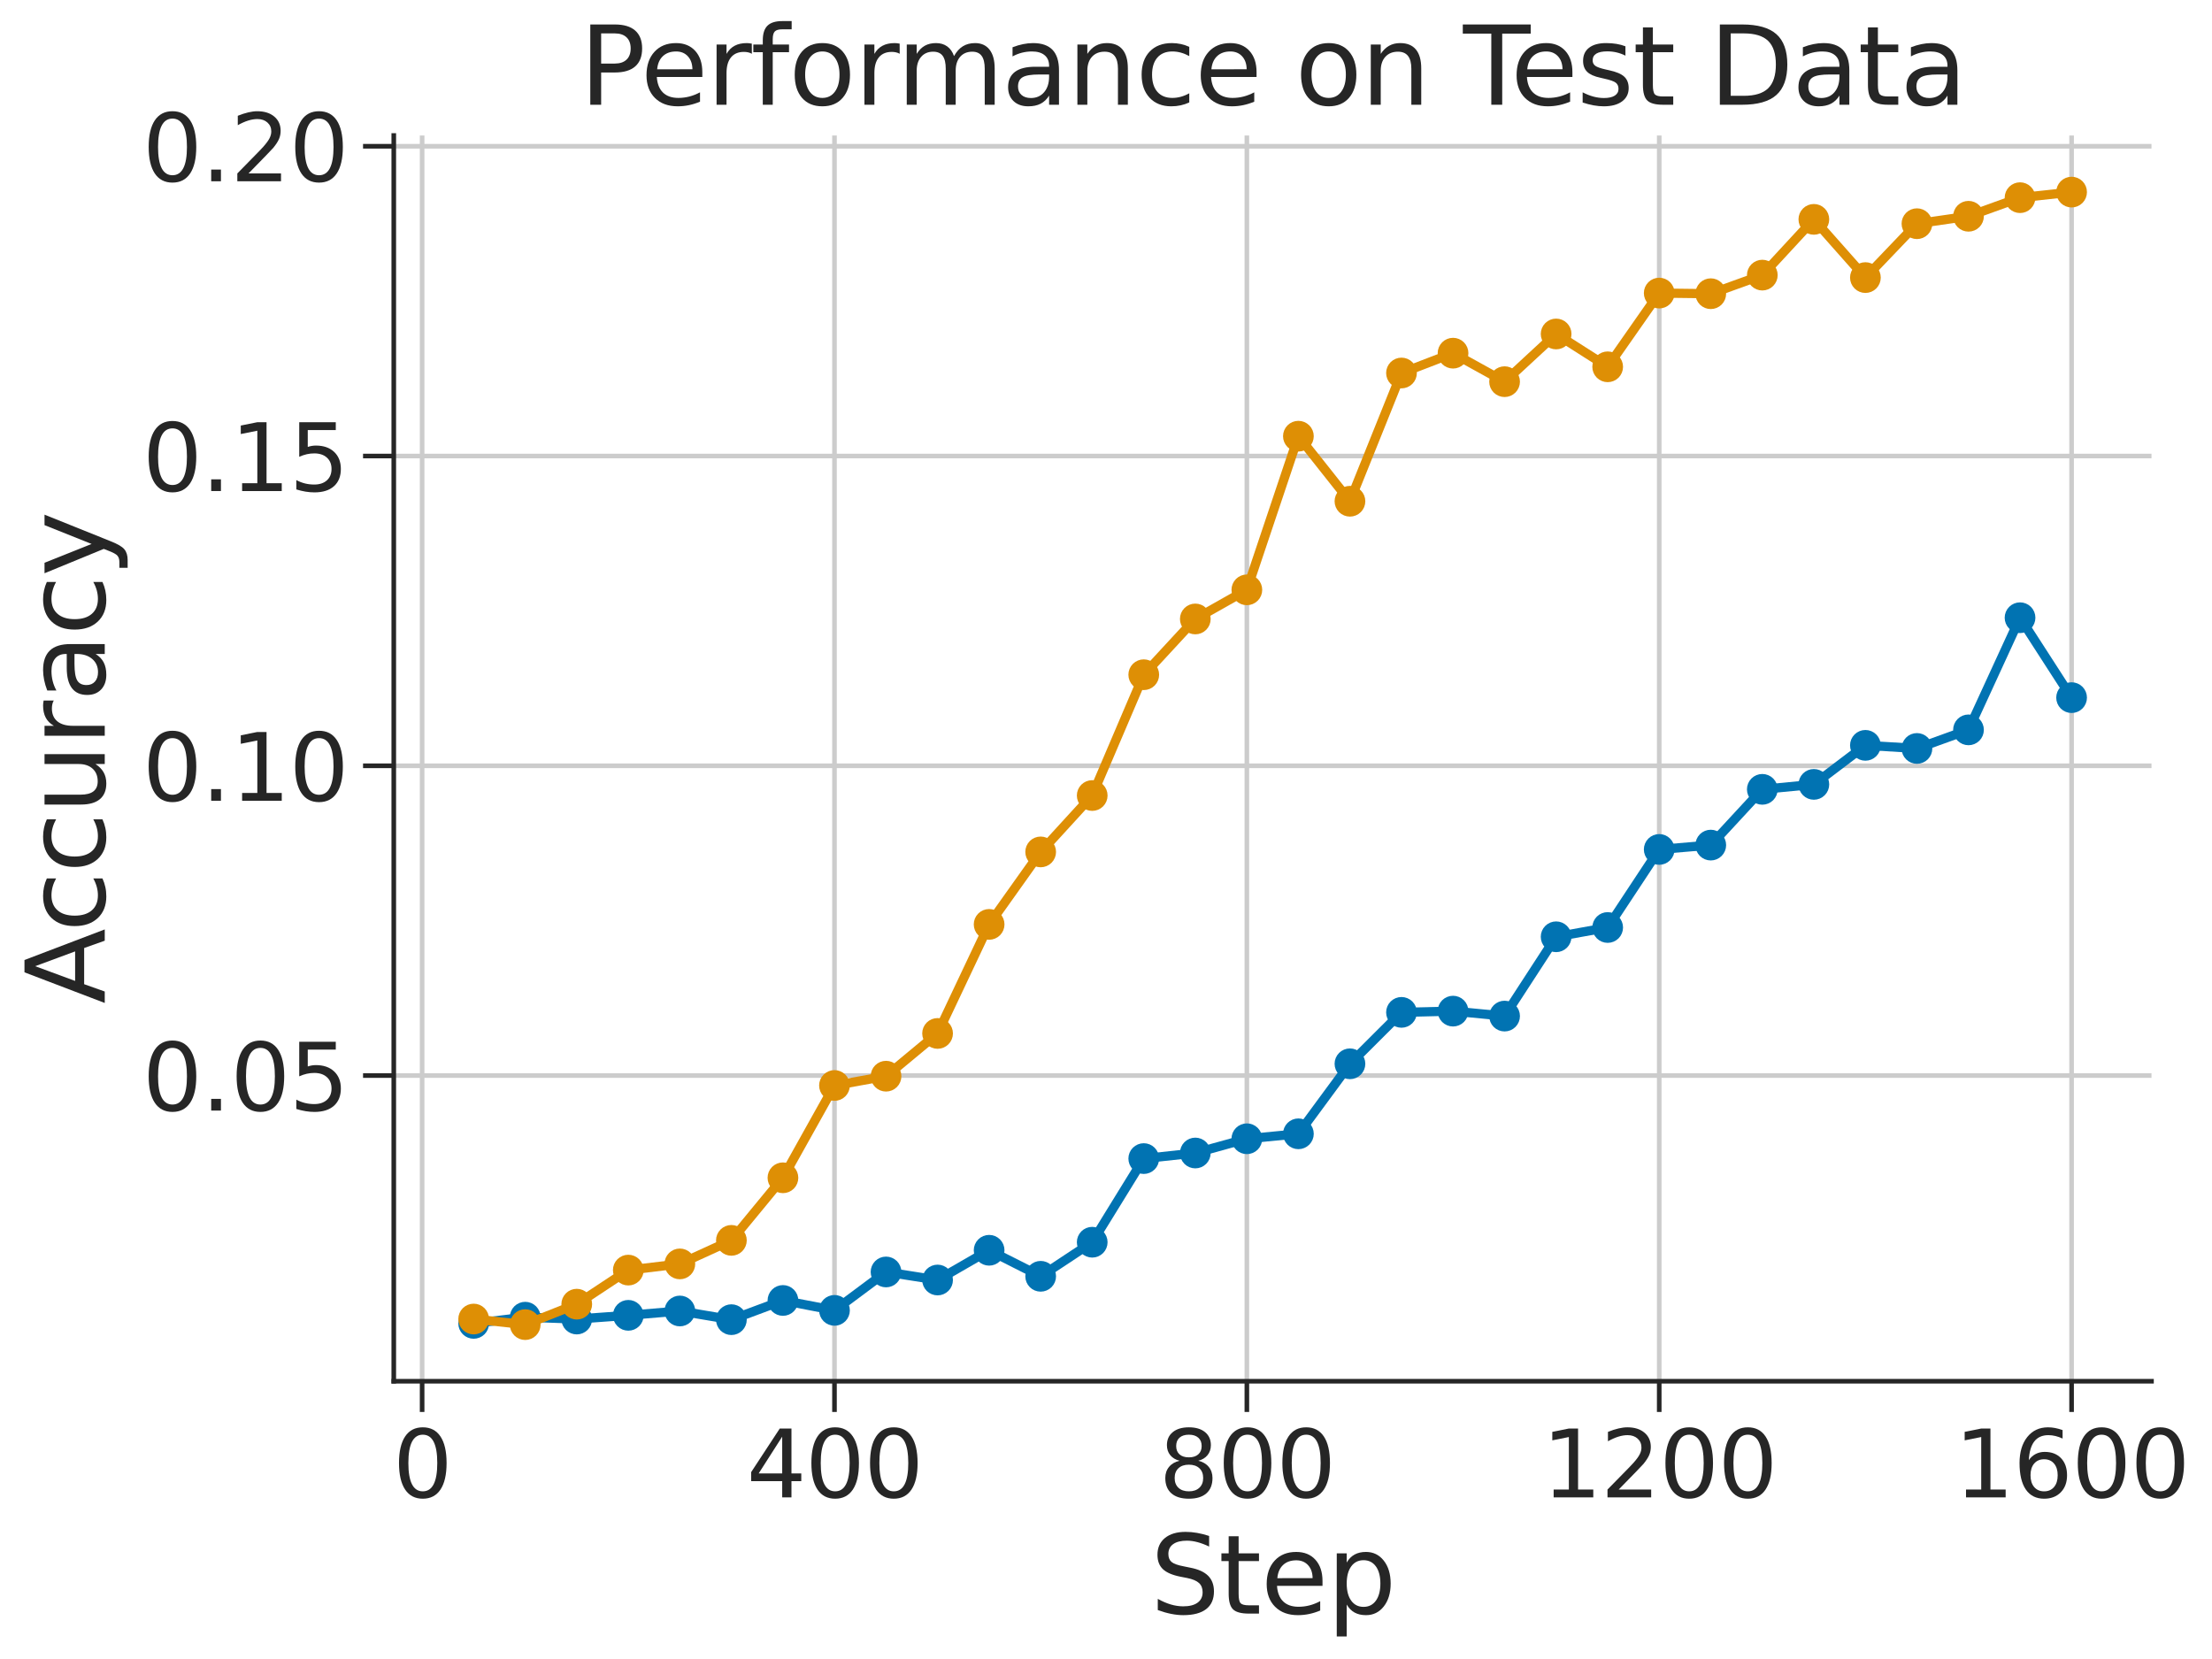 <?xml version="1.0" encoding="utf-8" standalone="no"?>
<!DOCTYPE svg PUBLIC "-//W3C//DTD SVG 1.1//EN"
  "http://www.w3.org/Graphics/SVG/1.1/DTD/svg11.dtd">
<svg xmlns:xlink="http://www.w3.org/1999/xlink" width="288pt" height="216pt" viewBox="0 0 288 216" xmlns="http://www.w3.org/2000/svg" version="1.1">
 <defs>
  <style type="text/css">*{stroke-linejoin: round; stroke-linecap: butt}</style>
 </defs>
 <g id="figure_1">
  <g id="patch_1">
   <path d="M 0 216 
L 288 216 
L 288 0 
L 0 0 
z
" style="fill: #ffffff"/>
  </g>
  <g id="axes_1">
   <g id="patch_2">
    <path d="M 51.268 179.837 
L 280.121 179.837 
L 280.121 17.638 
L 51.268 17.638 
z
" style="fill: #ffffff"/>
   </g>
   <g id="matplotlib.axis_1">
    <g id="xtick_1">
     <g id="line2d_1">
      <path d="M 54.96 179.837 
L 54.96 17.638 
" clip-path="url(#pe5ed1b701e)" style="fill: none; stroke: #cccccc; stroke-width: 0.6; stroke-linecap: round"/>
     </g>
     <g id="line2d_2">
      <defs>
       <path id="m58991fceaa" d="M 0 0 
L 0 4 
" style="stroke: #262626; stroke-width: 0.6"/>
      </defs>
      <g>
       <use xlink:href="#m58991fceaa" x="54.96" y="179.837" style="fill: #262626; stroke: #262626; stroke-width: 0.6"/>
      </g>
     </g>
     <g id="text_1">
      <!-- 0 -->
      <g style="fill: #262626" transform="translate(51.142 194.955)scale(0.12 -0.12)">
       <defs>
        <path id="DejaVuSans-30" d="M 2034 4250 
Q 1547 4250 1301 3770 
Q 1056 3291 1056 2328 
Q 1056 1369 1301 889 
Q 1547 409 2034 409 
Q 2525 409 2770 889 
Q 3016 1369 3016 2328 
Q 3016 3291 2770 3770 
Q 2525 4250 2034 4250 
z
M 2034 4750 
Q 2819 4750 3233 4129 
Q 3647 3509 3647 2328 
Q 3647 1150 3233 529 
Q 2819 -91 2034 -91 
Q 1250 -91 836 529 
Q 422 1150 422 2328 
Q 422 3509 836 4129 
Q 1250 4750 2034 4750 
z
" transform="scale(0.016)"/>
       </defs>
       <use xlink:href="#DejaVuSans-30"/>
      </g>
     </g>
    </g>
    <g id="xtick_2">
     <g id="line2d_3">
      <path d="M 108.649 179.837 
L 108.649 17.638 
" clip-path="url(#pe5ed1b701e)" style="fill: none; stroke: #cccccc; stroke-width: 0.6; stroke-linecap: round"/>
     </g>
     <g id="line2d_4">
      <g>
       <use xlink:href="#m58991fceaa" x="108.649" y="179.837" style="fill: #262626; stroke: #262626; stroke-width: 0.6"/>
      </g>
     </g>
     <g id="text_2">
      <!-- 400 -->
      <g style="fill: #262626" transform="translate(97.197 194.955)scale(0.12 -0.12)">
       <defs>
        <path id="DejaVuSans-34" d="M 2419 4116 
L 825 1625 
L 2419 1625 
L 2419 4116 
z
M 2253 4666 
L 3047 4666 
L 3047 1625 
L 3713 1625 
L 3713 1100 
L 3047 1100 
L 3047 0 
L 2419 0 
L 2419 1100 
L 313 1100 
L 313 1709 
L 2253 4666 
z
" transform="scale(0.016)"/>
       </defs>
       <use xlink:href="#DejaVuSans-34"/>
       <use xlink:href="#DejaVuSans-30" x="63.623"/>
       <use xlink:href="#DejaVuSans-30" x="127.246"/>
      </g>
     </g>
    </g>
    <g id="xtick_3">
     <g id="line2d_5">
      <path d="M 162.339 179.837 
L 162.339 17.638 
" clip-path="url(#pe5ed1b701e)" style="fill: none; stroke: #cccccc; stroke-width: 0.6; stroke-linecap: round"/>
     </g>
     <g id="line2d_6">
      <g>
       <use xlink:href="#m58991fceaa" x="162.339" y="179.837" style="fill: #262626; stroke: #262626; stroke-width: 0.6"/>
      </g>
     </g>
     <g id="text_3">
      <!-- 800 -->
      <g style="fill: #262626" transform="translate(150.887 194.955)scale(0.12 -0.12)">
       <defs>
        <path id="DejaVuSans-38" d="M 2034 2216 
Q 1584 2216 1326 1975 
Q 1069 1734 1069 1313 
Q 1069 891 1326 650 
Q 1584 409 2034 409 
Q 2484 409 2743 651 
Q 3003 894 3003 1313 
Q 3003 1734 2745 1975 
Q 2488 2216 2034 2216 
z
M 1403 2484 
Q 997 2584 770 2862 
Q 544 3141 544 3541 
Q 544 4100 942 4425 
Q 1341 4750 2034 4750 
Q 2731 4750 3128 4425 
Q 3525 4100 3525 3541 
Q 3525 3141 3298 2862 
Q 3072 2584 2669 2484 
Q 3125 2378 3379 2068 
Q 3634 1759 3634 1313 
Q 3634 634 3220 271 
Q 2806 -91 2034 -91 
Q 1263 -91 848 271 
Q 434 634 434 1313 
Q 434 1759 690 2068 
Q 947 2378 1403 2484 
z
M 1172 3481 
Q 1172 3119 1398 2916 
Q 1625 2713 2034 2713 
Q 2441 2713 2670 2916 
Q 2900 3119 2900 3481 
Q 2900 3844 2670 4047 
Q 2441 4250 2034 4250 
Q 1625 4250 1398 4047 
Q 1172 3844 1172 3481 
z
" transform="scale(0.016)"/>
       </defs>
       <use xlink:href="#DejaVuSans-38"/>
       <use xlink:href="#DejaVuSans-30" x="63.623"/>
       <use xlink:href="#DejaVuSans-30" x="127.246"/>
      </g>
     </g>
    </g>
    <g id="xtick_4">
     <g id="line2d_7">
      <path d="M 216.029 179.837 
L 216.029 17.638 
" clip-path="url(#pe5ed1b701e)" style="fill: none; stroke: #cccccc; stroke-width: 0.6; stroke-linecap: round"/>
     </g>
     <g id="line2d_8">
      <g>
       <use xlink:href="#m58991fceaa" x="216.029" y="179.837" style="fill: #262626; stroke: #262626; stroke-width: 0.6"/>
      </g>
     </g>
     <g id="text_4">
      <!-- 1200 -->
      <g style="fill: #262626" transform="translate(200.759 194.955)scale(0.12 -0.12)">
       <defs>
        <path id="DejaVuSans-31" d="M 794 531 
L 1825 531 
L 1825 4091 
L 703 3866 
L 703 4441 
L 1819 4666 
L 2450 4666 
L 2450 531 
L 3481 531 
L 3481 0 
L 794 0 
L 794 531 
z
" transform="scale(0.016)"/>
        <path id="DejaVuSans-32" d="M 1228 531 
L 3431 531 
L 3431 0 
L 469 0 
L 469 531 
Q 828 903 1448 1529 
Q 2069 2156 2228 2338 
Q 2531 2678 2651 2914 
Q 2772 3150 2772 3378 
Q 2772 3750 2511 3984 
Q 2250 4219 1831 4219 
Q 1534 4219 1204 4116 
Q 875 4013 500 3803 
L 500 4441 
Q 881 4594 1212 4672 
Q 1544 4750 1819 4750 
Q 2544 4750 2975 4387 
Q 3406 4025 3406 3419 
Q 3406 3131 3298 2873 
Q 3191 2616 2906 2266 
Q 2828 2175 2409 1742 
Q 1991 1309 1228 531 
z
" transform="scale(0.016)"/>
       </defs>
       <use xlink:href="#DejaVuSans-31"/>
       <use xlink:href="#DejaVuSans-32" x="63.623"/>
       <use xlink:href="#DejaVuSans-30" x="127.246"/>
       <use xlink:href="#DejaVuSans-30" x="190.869"/>
      </g>
     </g>
    </g>
    <g id="xtick_5">
     <g id="line2d_9">
      <path d="M 269.719 179.837 
L 269.719 17.638 
" clip-path="url(#pe5ed1b701e)" style="fill: none; stroke: #cccccc; stroke-width: 0.6; stroke-linecap: round"/>
     </g>
     <g id="line2d_10">
      <g>
       <use xlink:href="#m58991fceaa" x="269.719" y="179.837" style="fill: #262626; stroke: #262626; stroke-width: 0.6"/>
      </g>
     </g>
     <g id="text_5">
      <!-- 1600 -->
      <g style="fill: #262626" transform="translate(254.449 194.955)scale(0.12 -0.12)">
       <defs>
        <path id="DejaVuSans-36" d="M 2113 2584 
Q 1688 2584 1439 2293 
Q 1191 2003 1191 1497 
Q 1191 994 1439 701 
Q 1688 409 2113 409 
Q 2538 409 2786 701 
Q 3034 994 3034 1497 
Q 3034 2003 2786 2293 
Q 2538 2584 2113 2584 
z
M 3366 4563 
L 3366 3988 
Q 3128 4100 2886 4159 
Q 2644 4219 2406 4219 
Q 1781 4219 1451 3797 
Q 1122 3375 1075 2522 
Q 1259 2794 1537 2939 
Q 1816 3084 2150 3084 
Q 2853 3084 3261 2657 
Q 3669 2231 3669 1497 
Q 3669 778 3244 343 
Q 2819 -91 2113 -91 
Q 1303 -91 875 529 
Q 447 1150 447 2328 
Q 447 3434 972 4092 
Q 1497 4750 2381 4750 
Q 2619 4750 2861 4703 
Q 3103 4656 3366 4563 
z
" transform="scale(0.016)"/>
       </defs>
       <use xlink:href="#DejaVuSans-31"/>
       <use xlink:href="#DejaVuSans-36" x="63.623"/>
       <use xlink:href="#DejaVuSans-30" x="127.246"/>
       <use xlink:href="#DejaVuSans-30" x="190.869"/>
      </g>
     </g>
    </g>
    <g id="text_6">
     <!-- Step -->
     <g style="fill: #262626" transform="translate(149.755 210.088)scale(0.14 -0.14)">
      <defs>
       <path id="DejaVuSans-53" d="M 3425 4513 
L 3425 3897 
Q 3066 4069 2747 4153 
Q 2428 4238 2131 4238 
Q 1616 4238 1336 4038 
Q 1056 3838 1056 3469 
Q 1056 3159 1242 3001 
Q 1428 2844 1947 2747 
L 2328 2669 
Q 3034 2534 3370 2195 
Q 3706 1856 3706 1288 
Q 3706 609 3251 259 
Q 2797 -91 1919 -91 
Q 1588 -91 1214 -16 
Q 841 59 441 206 
L 441 856 
Q 825 641 1194 531 
Q 1563 422 1919 422 
Q 2459 422 2753 634 
Q 3047 847 3047 1241 
Q 3047 1584 2836 1778 
Q 2625 1972 2144 2069 
L 1759 2144 
Q 1053 2284 737 2584 
Q 422 2884 422 3419 
Q 422 4038 858 4394 
Q 1294 4750 2059 4750 
Q 2388 4750 2728 4690 
Q 3069 4631 3425 4513 
z
" transform="scale(0.016)"/>
       <path id="DejaVuSans-74" d="M 1172 4494 
L 1172 3500 
L 2356 3500 
L 2356 3053 
L 1172 3053 
L 1172 1153 
Q 1172 725 1289 603 
Q 1406 481 1766 481 
L 2356 481 
L 2356 0 
L 1766 0 
Q 1100 0 847 248 
Q 594 497 594 1153 
L 594 3053 
L 172 3053 
L 172 3500 
L 594 3500 
L 594 4494 
L 1172 4494 
z
" transform="scale(0.016)"/>
       <path id="DejaVuSans-65" d="M 3597 1894 
L 3597 1613 
L 953 1613 
Q 991 1019 1311 708 
Q 1631 397 2203 397 
Q 2534 397 2845 478 
Q 3156 559 3463 722 
L 3463 178 
Q 3153 47 2828 -22 
Q 2503 -91 2169 -91 
Q 1331 -91 842 396 
Q 353 884 353 1716 
Q 353 2575 817 3079 
Q 1281 3584 2069 3584 
Q 2775 3584 3186 3129 
Q 3597 2675 3597 1894 
z
M 3022 2063 
Q 3016 2534 2758 2815 
Q 2500 3097 2075 3097 
Q 1594 3097 1305 2825 
Q 1016 2553 972 2059 
L 3022 2063 
z
" transform="scale(0.016)"/>
       <path id="DejaVuSans-70" d="M 1159 525 
L 1159 -1331 
L 581 -1331 
L 581 3500 
L 1159 3500 
L 1159 2969 
Q 1341 3281 1617 3432 
Q 1894 3584 2278 3584 
Q 2916 3584 3314 3078 
Q 3713 2572 3713 1747 
Q 3713 922 3314 415 
Q 2916 -91 2278 -91 
Q 1894 -91 1617 61 
Q 1341 213 1159 525 
z
M 3116 1747 
Q 3116 2381 2855 2742 
Q 2594 3103 2138 3103 
Q 1681 3103 1420 2742 
Q 1159 2381 1159 1747 
Q 1159 1113 1420 752 
Q 1681 391 2138 391 
Q 2594 391 2855 752 
Q 3116 1113 3116 1747 
z
" transform="scale(0.016)"/>
      </defs>
      <use xlink:href="#DejaVuSans-53"/>
      <use xlink:href="#DejaVuSans-74" x="63.477"/>
      <use xlink:href="#DejaVuSans-65" x="102.686"/>
      <use xlink:href="#DejaVuSans-70" x="164.209"/>
     </g>
    </g>
   </g>
   <g id="matplotlib.axis_2">
    <g id="ytick_1">
     <g id="line2d_11">
      <path d="M 51.268 140.037 
L 280.121 140.037 
" clip-path="url(#pe5ed1b701e)" style="fill: none; stroke: #cccccc; stroke-width: 0.6; stroke-linecap: round"/>
     </g>
     <g id="line2d_12">
      <defs>
       <path id="m41bba7cbe1" d="M 0 0 
L -4 0 
" style="stroke: #262626; stroke-width: 0.6"/>
      </defs>
      <g>
       <use xlink:href="#m41bba7cbe1" x="51.268" y="140.037" style="fill: #262626; stroke: #262626; stroke-width: 0.6"/>
      </g>
     </g>
     <g id="text_7">
      <!-- 0.05 -->
      <g style="fill: #262626" transform="translate(18.55 144.596)scale(0.12 -0.12)">
       <defs>
        <path id="DejaVuSans-2e" d="M 684 794 
L 1344 794 
L 1344 0 
L 684 0 
L 684 794 
z
" transform="scale(0.016)"/>
        <path id="DejaVuSans-35" d="M 691 4666 
L 3169 4666 
L 3169 4134 
L 1269 4134 
L 1269 2991 
Q 1406 3038 1543 3061 
Q 1681 3084 1819 3084 
Q 2600 3084 3056 2656 
Q 3513 2228 3513 1497 
Q 3513 744 3044 326 
Q 2575 -91 1722 -91 
Q 1428 -91 1123 -41 
Q 819 9 494 109 
L 494 744 
Q 775 591 1075 516 
Q 1375 441 1709 441 
Q 2250 441 2565 725 
Q 2881 1009 2881 1497 
Q 2881 1984 2565 2268 
Q 2250 2553 1709 2553 
Q 1456 2553 1204 2497 
Q 953 2441 691 2322 
L 691 4666 
z
" transform="scale(0.016)"/>
       </defs>
       <use xlink:href="#DejaVuSans-30"/>
       <use xlink:href="#DejaVuSans-2e" x="63.623"/>
       <use xlink:href="#DejaVuSans-30" x="95.41"/>
       <use xlink:href="#DejaVuSans-35" x="159.033"/>
      </g>
     </g>
    </g>
    <g id="ytick_2">
     <g id="line2d_13">
      <path d="M 51.268 99.705 
L 280.121 99.705 
" clip-path="url(#pe5ed1b701e)" style="fill: none; stroke: #cccccc; stroke-width: 0.6; stroke-linecap: round"/>
     </g>
     <g id="line2d_14">
      <g>
       <use xlink:href="#m41bba7cbe1" x="51.268" y="99.705" style="fill: #262626; stroke: #262626; stroke-width: 0.6"/>
      </g>
     </g>
     <g id="text_8">
      <!-- 0.10 -->
      <g style="fill: #262626" transform="translate(18.55 104.264)scale(0.12 -0.12)">
       <use xlink:href="#DejaVuSans-30"/>
       <use xlink:href="#DejaVuSans-2e" x="63.623"/>
       <use xlink:href="#DejaVuSans-31" x="95.41"/>
       <use xlink:href="#DejaVuSans-30" x="159.033"/>
      </g>
     </g>
    </g>
    <g id="ytick_3">
     <g id="line2d_15">
      <path d="M 51.268 59.373 
L 280.121 59.373 
" clip-path="url(#pe5ed1b701e)" style="fill: none; stroke: #cccccc; stroke-width: 0.6; stroke-linecap: round"/>
     </g>
     <g id="line2d_16">
      <g>
       <use xlink:href="#m41bba7cbe1" x="51.268" y="59.373" style="fill: #262626; stroke: #262626; stroke-width: 0.6"/>
      </g>
     </g>
     <g id="text_9">
      <!-- 0.15 -->
      <g style="fill: #262626" transform="translate(18.55 63.933)scale(0.12 -0.12)">
       <use xlink:href="#DejaVuSans-30"/>
       <use xlink:href="#DejaVuSans-2e" x="63.623"/>
       <use xlink:href="#DejaVuSans-31" x="95.41"/>
       <use xlink:href="#DejaVuSans-35" x="159.033"/>
      </g>
     </g>
    </g>
    <g id="ytick_4">
     <g id="line2d_17">
      <path d="M 51.268 19.042 
L 280.121 19.042 
" clip-path="url(#pe5ed1b701e)" style="fill: none; stroke: #cccccc; stroke-width: 0.6; stroke-linecap: round"/>
     </g>
     <g id="line2d_18">
      <g>
       <use xlink:href="#m41bba7cbe1" x="51.268" y="19.042" style="fill: #262626; stroke: #262626; stroke-width: 0.6"/>
      </g>
     </g>
     <g id="text_10">
      <!-- 0.20 -->
      <g style="fill: #262626" transform="translate(18.55 23.601)scale(0.12 -0.12)">
       <use xlink:href="#DejaVuSans-30"/>
       <use xlink:href="#DejaVuSans-2e" x="63.623"/>
       <use xlink:href="#DejaVuSans-32" x="95.41"/>
       <use xlink:href="#DejaVuSans-30" x="159.033"/>
      </g>
     </g>
    </g>
    <g id="text_11">
     <!-- Accuracy -->
     <g style="fill: #262626" transform="translate(13.638 130.697)rotate(-90)scale(0.14 -0.14)">
      <defs>
       <path id="DejaVuSans-41" d="M 2188 4044 
L 1331 1722 
L 3047 1722 
L 2188 4044 
z
M 1831 4666 
L 2547 4666 
L 4325 0 
L 3669 0 
L 3244 1197 
L 1141 1197 
L 716 0 
L 50 0 
L 1831 4666 
z
" transform="scale(0.016)"/>
       <path id="DejaVuSans-63" d="M 3122 3366 
L 3122 2828 
Q 2878 2963 2633 3030 
Q 2388 3097 2138 3097 
Q 1578 3097 1268 2742 
Q 959 2388 959 1747 
Q 959 1106 1268 751 
Q 1578 397 2138 397 
Q 2388 397 2633 464 
Q 2878 531 3122 666 
L 3122 134 
Q 2881 22 2623 -34 
Q 2366 -91 2075 -91 
Q 1284 -91 818 406 
Q 353 903 353 1747 
Q 353 2603 823 3093 
Q 1294 3584 2113 3584 
Q 2378 3584 2631 3529 
Q 2884 3475 3122 3366 
z
" transform="scale(0.016)"/>
       <path id="DejaVuSans-75" d="M 544 1381 
L 544 3500 
L 1119 3500 
L 1119 1403 
Q 1119 906 1312 657 
Q 1506 409 1894 409 
Q 2359 409 2629 706 
Q 2900 1003 2900 1516 
L 2900 3500 
L 3475 3500 
L 3475 0 
L 2900 0 
L 2900 538 
Q 2691 219 2414 64 
Q 2138 -91 1772 -91 
Q 1169 -91 856 284 
Q 544 659 544 1381 
z
M 1991 3584 
L 1991 3584 
z
" transform="scale(0.016)"/>
       <path id="DejaVuSans-72" d="M 2631 2963 
Q 2534 3019 2420 3045 
Q 2306 3072 2169 3072 
Q 1681 3072 1420 2755 
Q 1159 2438 1159 1844 
L 1159 0 
L 581 0 
L 581 3500 
L 1159 3500 
L 1159 2956 
Q 1341 3275 1631 3429 
Q 1922 3584 2338 3584 
Q 2397 3584 2469 3576 
Q 2541 3569 2628 3553 
L 2631 2963 
z
" transform="scale(0.016)"/>
       <path id="DejaVuSans-61" d="M 2194 1759 
Q 1497 1759 1228 1600 
Q 959 1441 959 1056 
Q 959 750 1161 570 
Q 1363 391 1709 391 
Q 2188 391 2477 730 
Q 2766 1069 2766 1631 
L 2766 1759 
L 2194 1759 
z
M 3341 1997 
L 3341 0 
L 2766 0 
L 2766 531 
Q 2569 213 2275 61 
Q 1981 -91 1556 -91 
Q 1019 -91 701 211 
Q 384 513 384 1019 
Q 384 1609 779 1909 
Q 1175 2209 1959 2209 
L 2766 2209 
L 2766 2266 
Q 2766 2663 2505 2880 
Q 2244 3097 1772 3097 
Q 1472 3097 1187 3025 
Q 903 2953 641 2809 
L 641 3341 
Q 956 3463 1253 3523 
Q 1550 3584 1831 3584 
Q 2591 3584 2966 3190 
Q 3341 2797 3341 1997 
z
" transform="scale(0.016)"/>
       <path id="DejaVuSans-79" d="M 2059 -325 
Q 1816 -950 1584 -1140 
Q 1353 -1331 966 -1331 
L 506 -1331 
L 506 -850 
L 844 -850 
Q 1081 -850 1212 -737 
Q 1344 -625 1503 -206 
L 1606 56 
L 191 3500 
L 800 3500 
L 1894 763 
L 2988 3500 
L 3597 3500 
L 2059 -325 
z
" transform="scale(0.016)"/>
      </defs>
      <use xlink:href="#DejaVuSans-41"/>
      <use xlink:href="#DejaVuSans-63" x="66.658"/>
      <use xlink:href="#DejaVuSans-63" x="121.639"/>
      <use xlink:href="#DejaVuSans-75" x="176.619"/>
      <use xlink:href="#DejaVuSans-72" x="239.998"/>
      <use xlink:href="#DejaVuSans-61" x="281.111"/>
      <use xlink:href="#DejaVuSans-63" x="342.391"/>
      <use xlink:href="#DejaVuSans-79" x="397.371"/>
     </g>
    </g>
   </g>
   <g id="line2d_19">
    <path d="M 61.671 172.303 
L 68.382 171.496 
L 75.093 171.738 
L 81.804 171.254 
L 88.516 170.689 
L 95.227 171.819 
L 101.938 169.318 
L 108.649 170.609 
L 115.361 165.608 
L 122.072 166.656 
L 128.783 162.784 
L 135.494 166.172 
L 142.205 161.736 
L 148.917 150.846 
L 155.628 150.12 
L 162.339 148.265 
L 169.05 147.62 
L 175.762 138.505 
L 182.473 131.809 
L 189.184 131.648 
L 195.895 132.293 
L 202.606 121.968 
L 209.318 120.759 
L 216.029 110.595 
L 222.74 110.03 
L 229.451 102.771 
L 236.162 102.125 
L 242.874 97.043 
L 249.585 97.447 
L 256.296 95.027 
L 263.007 80.427 
L 269.719 90.832 
" clip-path="url(#pe5ed1b701e)" style="fill: none; stroke: #0173b2; stroke-width: 1.2; stroke-linecap: round"/>
    <defs>
     <path id="mb21fd5bb58" d="M 0 1.5 
C 0.398 1.5 0.779 1.342 1.061 1.061 
C 1.342 0.779 1.5 0.398 1.5 0 
C 1.5 -0.398 1.342 -0.779 1.061 -1.061 
C 0.779 -1.342 0.398 -1.5 0 -1.5 
C -0.398 -1.5 -0.779 -1.342 -1.061 -1.061 
C -1.342 -0.779 -1.5 -0.398 -1.5 0 
C -1.5 0.398 -1.342 0.779 -1.061 1.061 
C -0.779 1.342 -0.398 1.5 0 1.5 
z
" style="stroke: #0173b2"/>
    </defs>
    <g clip-path="url(#pe5ed1b701e)">
     <use xlink:href="#mb21fd5bb58" x="61.671" y="172.303" style="fill: #0173b2; stroke: #0173b2"/>
     <use xlink:href="#mb21fd5bb58" x="68.382" y="171.496" style="fill: #0173b2; stroke: #0173b2"/>
     <use xlink:href="#mb21fd5bb58" x="75.093" y="171.738" style="fill: #0173b2; stroke: #0173b2"/>
     <use xlink:href="#mb21fd5bb58" x="81.804" y="171.254" style="fill: #0173b2; stroke: #0173b2"/>
     <use xlink:href="#mb21fd5bb58" x="88.516" y="170.689" style="fill: #0173b2; stroke: #0173b2"/>
     <use xlink:href="#mb21fd5bb58" x="95.227" y="171.819" style="fill: #0173b2; stroke: #0173b2"/>
     <use xlink:href="#mb21fd5bb58" x="101.938" y="169.318" style="fill: #0173b2; stroke: #0173b2"/>
     <use xlink:href="#mb21fd5bb58" x="108.649" y="170.609" style="fill: #0173b2; stroke: #0173b2"/>
     <use xlink:href="#mb21fd5bb58" x="115.361" y="165.608" style="fill: #0173b2; stroke: #0173b2"/>
     <use xlink:href="#mb21fd5bb58" x="122.072" y="166.656" style="fill: #0173b2; stroke: #0173b2"/>
     <use xlink:href="#mb21fd5bb58" x="128.783" y="162.784" style="fill: #0173b2; stroke: #0173b2"/>
     <use xlink:href="#mb21fd5bb58" x="135.494" y="166.172" style="fill: #0173b2; stroke: #0173b2"/>
     <use xlink:href="#mb21fd5bb58" x="142.205" y="161.736" style="fill: #0173b2; stroke: #0173b2"/>
     <use xlink:href="#mb21fd5bb58" x="148.917" y="150.846" style="fill: #0173b2; stroke: #0173b2"/>
     <use xlink:href="#mb21fd5bb58" x="155.628" y="150.12" style="fill: #0173b2; stroke: #0173b2"/>
     <use xlink:href="#mb21fd5bb58" x="162.339" y="148.265" style="fill: #0173b2; stroke: #0173b2"/>
     <use xlink:href="#mb21fd5bb58" x="169.05" y="147.62" style="fill: #0173b2; stroke: #0173b2"/>
     <use xlink:href="#mb21fd5bb58" x="175.762" y="138.505" style="fill: #0173b2; stroke: #0173b2"/>
     <use xlink:href="#mb21fd5bb58" x="182.473" y="131.809" style="fill: #0173b2; stroke: #0173b2"/>
     <use xlink:href="#mb21fd5bb58" x="189.184" y="131.648" style="fill: #0173b2; stroke: #0173b2"/>
     <use xlink:href="#mb21fd5bb58" x="195.895" y="132.293" style="fill: #0173b2; stroke: #0173b2"/>
     <use xlink:href="#mb21fd5bb58" x="202.606" y="121.968" style="fill: #0173b2; stroke: #0173b2"/>
     <use xlink:href="#mb21fd5bb58" x="209.318" y="120.759" style="fill: #0173b2; stroke: #0173b2"/>
     <use xlink:href="#mb21fd5bb58" x="216.029" y="110.595" style="fill: #0173b2; stroke: #0173b2"/>
     <use xlink:href="#mb21fd5bb58" x="222.74" y="110.03" style="fill: #0173b2; stroke: #0173b2"/>
     <use xlink:href="#mb21fd5bb58" x="229.451" y="102.771" style="fill: #0173b2; stroke: #0173b2"/>
     <use xlink:href="#mb21fd5bb58" x="236.162" y="102.125" style="fill: #0173b2; stroke: #0173b2"/>
     <use xlink:href="#mb21fd5bb58" x="242.874" y="97.043" style="fill: #0173b2; stroke: #0173b2"/>
     <use xlink:href="#mb21fd5bb58" x="249.585" y="97.447" style="fill: #0173b2; stroke: #0173b2"/>
     <use xlink:href="#mb21fd5bb58" x="256.296" y="95.027" style="fill: #0173b2; stroke: #0173b2"/>
     <use xlink:href="#mb21fd5bb58" x="263.007" y="80.427" style="fill: #0173b2; stroke: #0173b2"/>
     <use xlink:href="#mb21fd5bb58" x="269.719" y="90.832" style="fill: #0173b2; stroke: #0173b2"/>
    </g>
   </g>
   <g id="line2d_20">
    <path d="M 61.671 171.738 
L 68.382 172.464 
L 75.093 169.802 
L 81.804 165.366 
L 88.516 164.559 
L 95.227 161.494 
L 101.938 153.347 
L 108.649 141.328 
L 115.361 140.118 
L 122.072 134.552 
L 128.783 120.355 
L 135.494 110.918 
L 142.205 103.577 
L 148.917 87.848 
L 155.628 80.588 
L 162.339 76.797 
L 169.05 56.792 
L 175.762 65.262 
L 182.473 48.565 
L 189.184 45.983 
L 195.895 49.694 
L 202.606 43.483 
L 209.318 47.758 
L 216.029 38.159 
L 222.74 38.24 
L 229.451 35.82 
L 236.162 28.56 
L 242.874 36.142 
L 249.585 29.125 
L 256.296 28.157 
L 263.007 25.737 
L 269.719 25.011 
" clip-path="url(#pe5ed1b701e)" style="fill: none; stroke: #de8f05; stroke-width: 1.2; stroke-linecap: round"/>
    <defs>
     <path id="m83d85d3ecb" d="M 0 1.5 
C 0.398 1.5 0.779 1.342 1.061 1.061 
C 1.342 0.779 1.5 0.398 1.5 0 
C 1.5 -0.398 1.342 -0.779 1.061 -1.061 
C 0.779 -1.342 0.398 -1.5 0 -1.5 
C -0.398 -1.5 -0.779 -1.342 -1.061 -1.061 
C -1.342 -0.779 -1.5 -0.398 -1.5 0 
C -1.5 0.398 -1.342 0.779 -1.061 1.061 
C -0.779 1.342 -0.398 1.5 0 1.5 
z
" style="stroke: #de8f05"/>
    </defs>
    <g clip-path="url(#pe5ed1b701e)">
     <use xlink:href="#m83d85d3ecb" x="61.671" y="171.738" style="fill: #de8f05; stroke: #de8f05"/>
     <use xlink:href="#m83d85d3ecb" x="68.382" y="172.464" style="fill: #de8f05; stroke: #de8f05"/>
     <use xlink:href="#m83d85d3ecb" x="75.093" y="169.802" style="fill: #de8f05; stroke: #de8f05"/>
     <use xlink:href="#m83d85d3ecb" x="81.804" y="165.366" style="fill: #de8f05; stroke: #de8f05"/>
     <use xlink:href="#m83d85d3ecb" x="88.516" y="164.559" style="fill: #de8f05; stroke: #de8f05"/>
     <use xlink:href="#m83d85d3ecb" x="95.227" y="161.494" style="fill: #de8f05; stroke: #de8f05"/>
     <use xlink:href="#m83d85d3ecb" x="101.938" y="153.347" style="fill: #de8f05; stroke: #de8f05"/>
     <use xlink:href="#m83d85d3ecb" x="108.649" y="141.328" style="fill: #de8f05; stroke: #de8f05"/>
     <use xlink:href="#m83d85d3ecb" x="115.361" y="140.118" style="fill: #de8f05; stroke: #de8f05"/>
     <use xlink:href="#m83d85d3ecb" x="122.072" y="134.552" style="fill: #de8f05; stroke: #de8f05"/>
     <use xlink:href="#m83d85d3ecb" x="128.783" y="120.355" style="fill: #de8f05; stroke: #de8f05"/>
     <use xlink:href="#m83d85d3ecb" x="135.494" y="110.918" style="fill: #de8f05; stroke: #de8f05"/>
     <use xlink:href="#m83d85d3ecb" x="142.205" y="103.577" style="fill: #de8f05; stroke: #de8f05"/>
     <use xlink:href="#m83d85d3ecb" x="148.917" y="87.848" style="fill: #de8f05; stroke: #de8f05"/>
     <use xlink:href="#m83d85d3ecb" x="155.628" y="80.588" style="fill: #de8f05; stroke: #de8f05"/>
     <use xlink:href="#m83d85d3ecb" x="162.339" y="76.797" style="fill: #de8f05; stroke: #de8f05"/>
     <use xlink:href="#m83d85d3ecb" x="169.05" y="56.792" style="fill: #de8f05; stroke: #de8f05"/>
     <use xlink:href="#m83d85d3ecb" x="175.762" y="65.262" style="fill: #de8f05; stroke: #de8f05"/>
     <use xlink:href="#m83d85d3ecb" x="182.473" y="48.565" style="fill: #de8f05; stroke: #de8f05"/>
     <use xlink:href="#m83d85d3ecb" x="189.184" y="45.983" style="fill: #de8f05; stroke: #de8f05"/>
     <use xlink:href="#m83d85d3ecb" x="195.895" y="49.694" style="fill: #de8f05; stroke: #de8f05"/>
     <use xlink:href="#m83d85d3ecb" x="202.606" y="43.483" style="fill: #de8f05; stroke: #de8f05"/>
     <use xlink:href="#m83d85d3ecb" x="209.318" y="47.758" style="fill: #de8f05; stroke: #de8f05"/>
     <use xlink:href="#m83d85d3ecb" x="216.029" y="38.159" style="fill: #de8f05; stroke: #de8f05"/>
     <use xlink:href="#m83d85d3ecb" x="222.74" y="38.24" style="fill: #de8f05; stroke: #de8f05"/>
     <use xlink:href="#m83d85d3ecb" x="229.451" y="35.82" style="fill: #de8f05; stroke: #de8f05"/>
     <use xlink:href="#m83d85d3ecb" x="236.162" y="28.56" style="fill: #de8f05; stroke: #de8f05"/>
     <use xlink:href="#m83d85d3ecb" x="242.874" y="36.142" style="fill: #de8f05; stroke: #de8f05"/>
     <use xlink:href="#m83d85d3ecb" x="249.585" y="29.125" style="fill: #de8f05; stroke: #de8f05"/>
     <use xlink:href="#m83d85d3ecb" x="256.296" y="28.157" style="fill: #de8f05; stroke: #de8f05"/>
     <use xlink:href="#m83d85d3ecb" x="263.007" y="25.737" style="fill: #de8f05; stroke: #de8f05"/>
     <use xlink:href="#m83d85d3ecb" x="269.719" y="25.011" style="fill: #de8f05; stroke: #de8f05"/>
    </g>
   </g>
   <g id="patch_3">
    <path d="M 51.268 179.837 
L 51.268 17.638 
" style="fill: none; stroke: #262626; stroke-width: 0.6; stroke-linejoin: miter; stroke-linecap: square"/>
   </g>
   <g id="patch_4">
    <path d="M 51.268 179.837 
L 280.121 179.837 
" style="fill: none; stroke: #262626; stroke-width: 0.6; stroke-linejoin: miter; stroke-linecap: square"/>
   </g>
   <g id="text_12">
    <!-- Performance on Test Data -->
    <g style="fill: #262626" transform="translate(75.449 13.638)scale(0.14 -0.14)">
     <defs>
      <path id="DejaVuSans-50" d="M 1259 4147 
L 1259 2394 
L 2053 2394 
Q 2494 2394 2734 2622 
Q 2975 2850 2975 3272 
Q 2975 3691 2734 3919 
Q 2494 4147 2053 4147 
L 1259 4147 
z
M 628 4666 
L 2053 4666 
Q 2838 4666 3239 4311 
Q 3641 3956 3641 3272 
Q 3641 2581 3239 2228 
Q 2838 1875 2053 1875 
L 1259 1875 
L 1259 0 
L 628 0 
L 628 4666 
z
" transform="scale(0.016)"/>
      <path id="DejaVuSans-66" d="M 2375 4863 
L 2375 4384 
L 1825 4384 
Q 1516 4384 1395 4259 
Q 1275 4134 1275 3809 
L 1275 3500 
L 2222 3500 
L 2222 3053 
L 1275 3053 
L 1275 0 
L 697 0 
L 697 3053 
L 147 3053 
L 147 3500 
L 697 3500 
L 697 3744 
Q 697 4328 969 4595 
Q 1241 4863 1831 4863 
L 2375 4863 
z
" transform="scale(0.016)"/>
      <path id="DejaVuSans-6f" d="M 1959 3097 
Q 1497 3097 1228 2736 
Q 959 2375 959 1747 
Q 959 1119 1226 758 
Q 1494 397 1959 397 
Q 2419 397 2687 759 
Q 2956 1122 2956 1747 
Q 2956 2369 2687 2733 
Q 2419 3097 1959 3097 
z
M 1959 3584 
Q 2709 3584 3137 3096 
Q 3566 2609 3566 1747 
Q 3566 888 3137 398 
Q 2709 -91 1959 -91 
Q 1206 -91 779 398 
Q 353 888 353 1747 
Q 353 2609 779 3096 
Q 1206 3584 1959 3584 
z
" transform="scale(0.016)"/>
      <path id="DejaVuSans-6d" d="M 3328 2828 
Q 3544 3216 3844 3400 
Q 4144 3584 4550 3584 
Q 5097 3584 5394 3201 
Q 5691 2819 5691 2113 
L 5691 0 
L 5113 0 
L 5113 2094 
Q 5113 2597 4934 2840 
Q 4756 3084 4391 3084 
Q 3944 3084 3684 2787 
Q 3425 2491 3425 1978 
L 3425 0 
L 2847 0 
L 2847 2094 
Q 2847 2600 2669 2842 
Q 2491 3084 2119 3084 
Q 1678 3084 1418 2786 
Q 1159 2488 1159 1978 
L 1159 0 
L 581 0 
L 581 3500 
L 1159 3500 
L 1159 2956 
Q 1356 3278 1631 3431 
Q 1906 3584 2284 3584 
Q 2666 3584 2933 3390 
Q 3200 3197 3328 2828 
z
" transform="scale(0.016)"/>
      <path id="DejaVuSans-6e" d="M 3513 2113 
L 3513 0 
L 2938 0 
L 2938 2094 
Q 2938 2591 2744 2837 
Q 2550 3084 2163 3084 
Q 1697 3084 1428 2787 
Q 1159 2491 1159 1978 
L 1159 0 
L 581 0 
L 581 3500 
L 1159 3500 
L 1159 2956 
Q 1366 3272 1645 3428 
Q 1925 3584 2291 3584 
Q 2894 3584 3203 3211 
Q 3513 2838 3513 2113 
z
" transform="scale(0.016)"/>
      <path id="DejaVuSans-20" transform="scale(0.016)"/>
      <path id="DejaVuSans-54" d="M -19 4666 
L 3928 4666 
L 3928 4134 
L 2272 4134 
L 2272 0 
L 1638 0 
L 1638 4134 
L -19 4134 
L -19 4666 
z
" transform="scale(0.016)"/>
      <path id="DejaVuSans-73" d="M 2834 3397 
L 2834 2853 
Q 2591 2978 2328 3040 
Q 2066 3103 1784 3103 
Q 1356 3103 1142 2972 
Q 928 2841 928 2578 
Q 928 2378 1081 2264 
Q 1234 2150 1697 2047 
L 1894 2003 
Q 2506 1872 2764 1633 
Q 3022 1394 3022 966 
Q 3022 478 2636 193 
Q 2250 -91 1575 -91 
Q 1294 -91 989 -36 
Q 684 19 347 128 
L 347 722 
Q 666 556 975 473 
Q 1284 391 1588 391 
Q 1994 391 2212 530 
Q 2431 669 2431 922 
Q 2431 1156 2273 1281 
Q 2116 1406 1581 1522 
L 1381 1569 
Q 847 1681 609 1914 
Q 372 2147 372 2553 
Q 372 3047 722 3315 
Q 1072 3584 1716 3584 
Q 2034 3584 2315 3537 
Q 2597 3491 2834 3397 
z
" transform="scale(0.016)"/>
      <path id="DejaVuSans-44" d="M 1259 4147 
L 1259 519 
L 2022 519 
Q 2988 519 3436 956 
Q 3884 1394 3884 2338 
Q 3884 3275 3436 3711 
Q 2988 4147 2022 4147 
L 1259 4147 
z
M 628 4666 
L 1925 4666 
Q 3281 4666 3915 4102 
Q 4550 3538 4550 2338 
Q 4550 1131 3912 565 
Q 3275 0 1925 0 
L 628 0 
L 628 4666 
z
" transform="scale(0.016)"/>
     </defs>
     <use xlink:href="#DejaVuSans-50"/>
     <use xlink:href="#DejaVuSans-65" x="56.678"/>
     <use xlink:href="#DejaVuSans-72" x="118.201"/>
     <use xlink:href="#DejaVuSans-66" x="159.314"/>
     <use xlink:href="#DejaVuSans-6f" x="194.52"/>
     <use xlink:href="#DejaVuSans-72" x="255.701"/>
     <use xlink:href="#DejaVuSans-6d" x="295.064"/>
     <use xlink:href="#DejaVuSans-61" x="392.477"/>
     <use xlink:href="#DejaVuSans-6e" x="453.756"/>
     <use xlink:href="#DejaVuSans-63" x="517.135"/>
     <use xlink:href="#DejaVuSans-65" x="572.115"/>
     <use xlink:href="#DejaVuSans-20" x="633.639"/>
     <use xlink:href="#DejaVuSans-6f" x="665.426"/>
     <use xlink:href="#DejaVuSans-6e" x="726.607"/>
     <use xlink:href="#DejaVuSans-20" x="789.986"/>
     <use xlink:href="#DejaVuSans-54" x="821.773"/>
     <use xlink:href="#DejaVuSans-65" x="865.857"/>
     <use xlink:href="#DejaVuSans-73" x="927.381"/>
     <use xlink:href="#DejaVuSans-74" x="979.48"/>
     <use xlink:href="#DejaVuSans-20" x="1018.689"/>
     <use xlink:href="#DejaVuSans-44" x="1050.477"/>
     <use xlink:href="#DejaVuSans-61" x="1127.479"/>
     <use xlink:href="#DejaVuSans-74" x="1188.758"/>
     <use xlink:href="#DejaVuSans-61" x="1227.967"/>
    </g>
   </g>
  </g>
 </g>
 <defs>
  <clipPath id="pe5ed1b701e">
   <rect x="51.268" y="17.638" width="228.853" height="162.199"/>
  </clipPath>
 </defs>
</svg>

